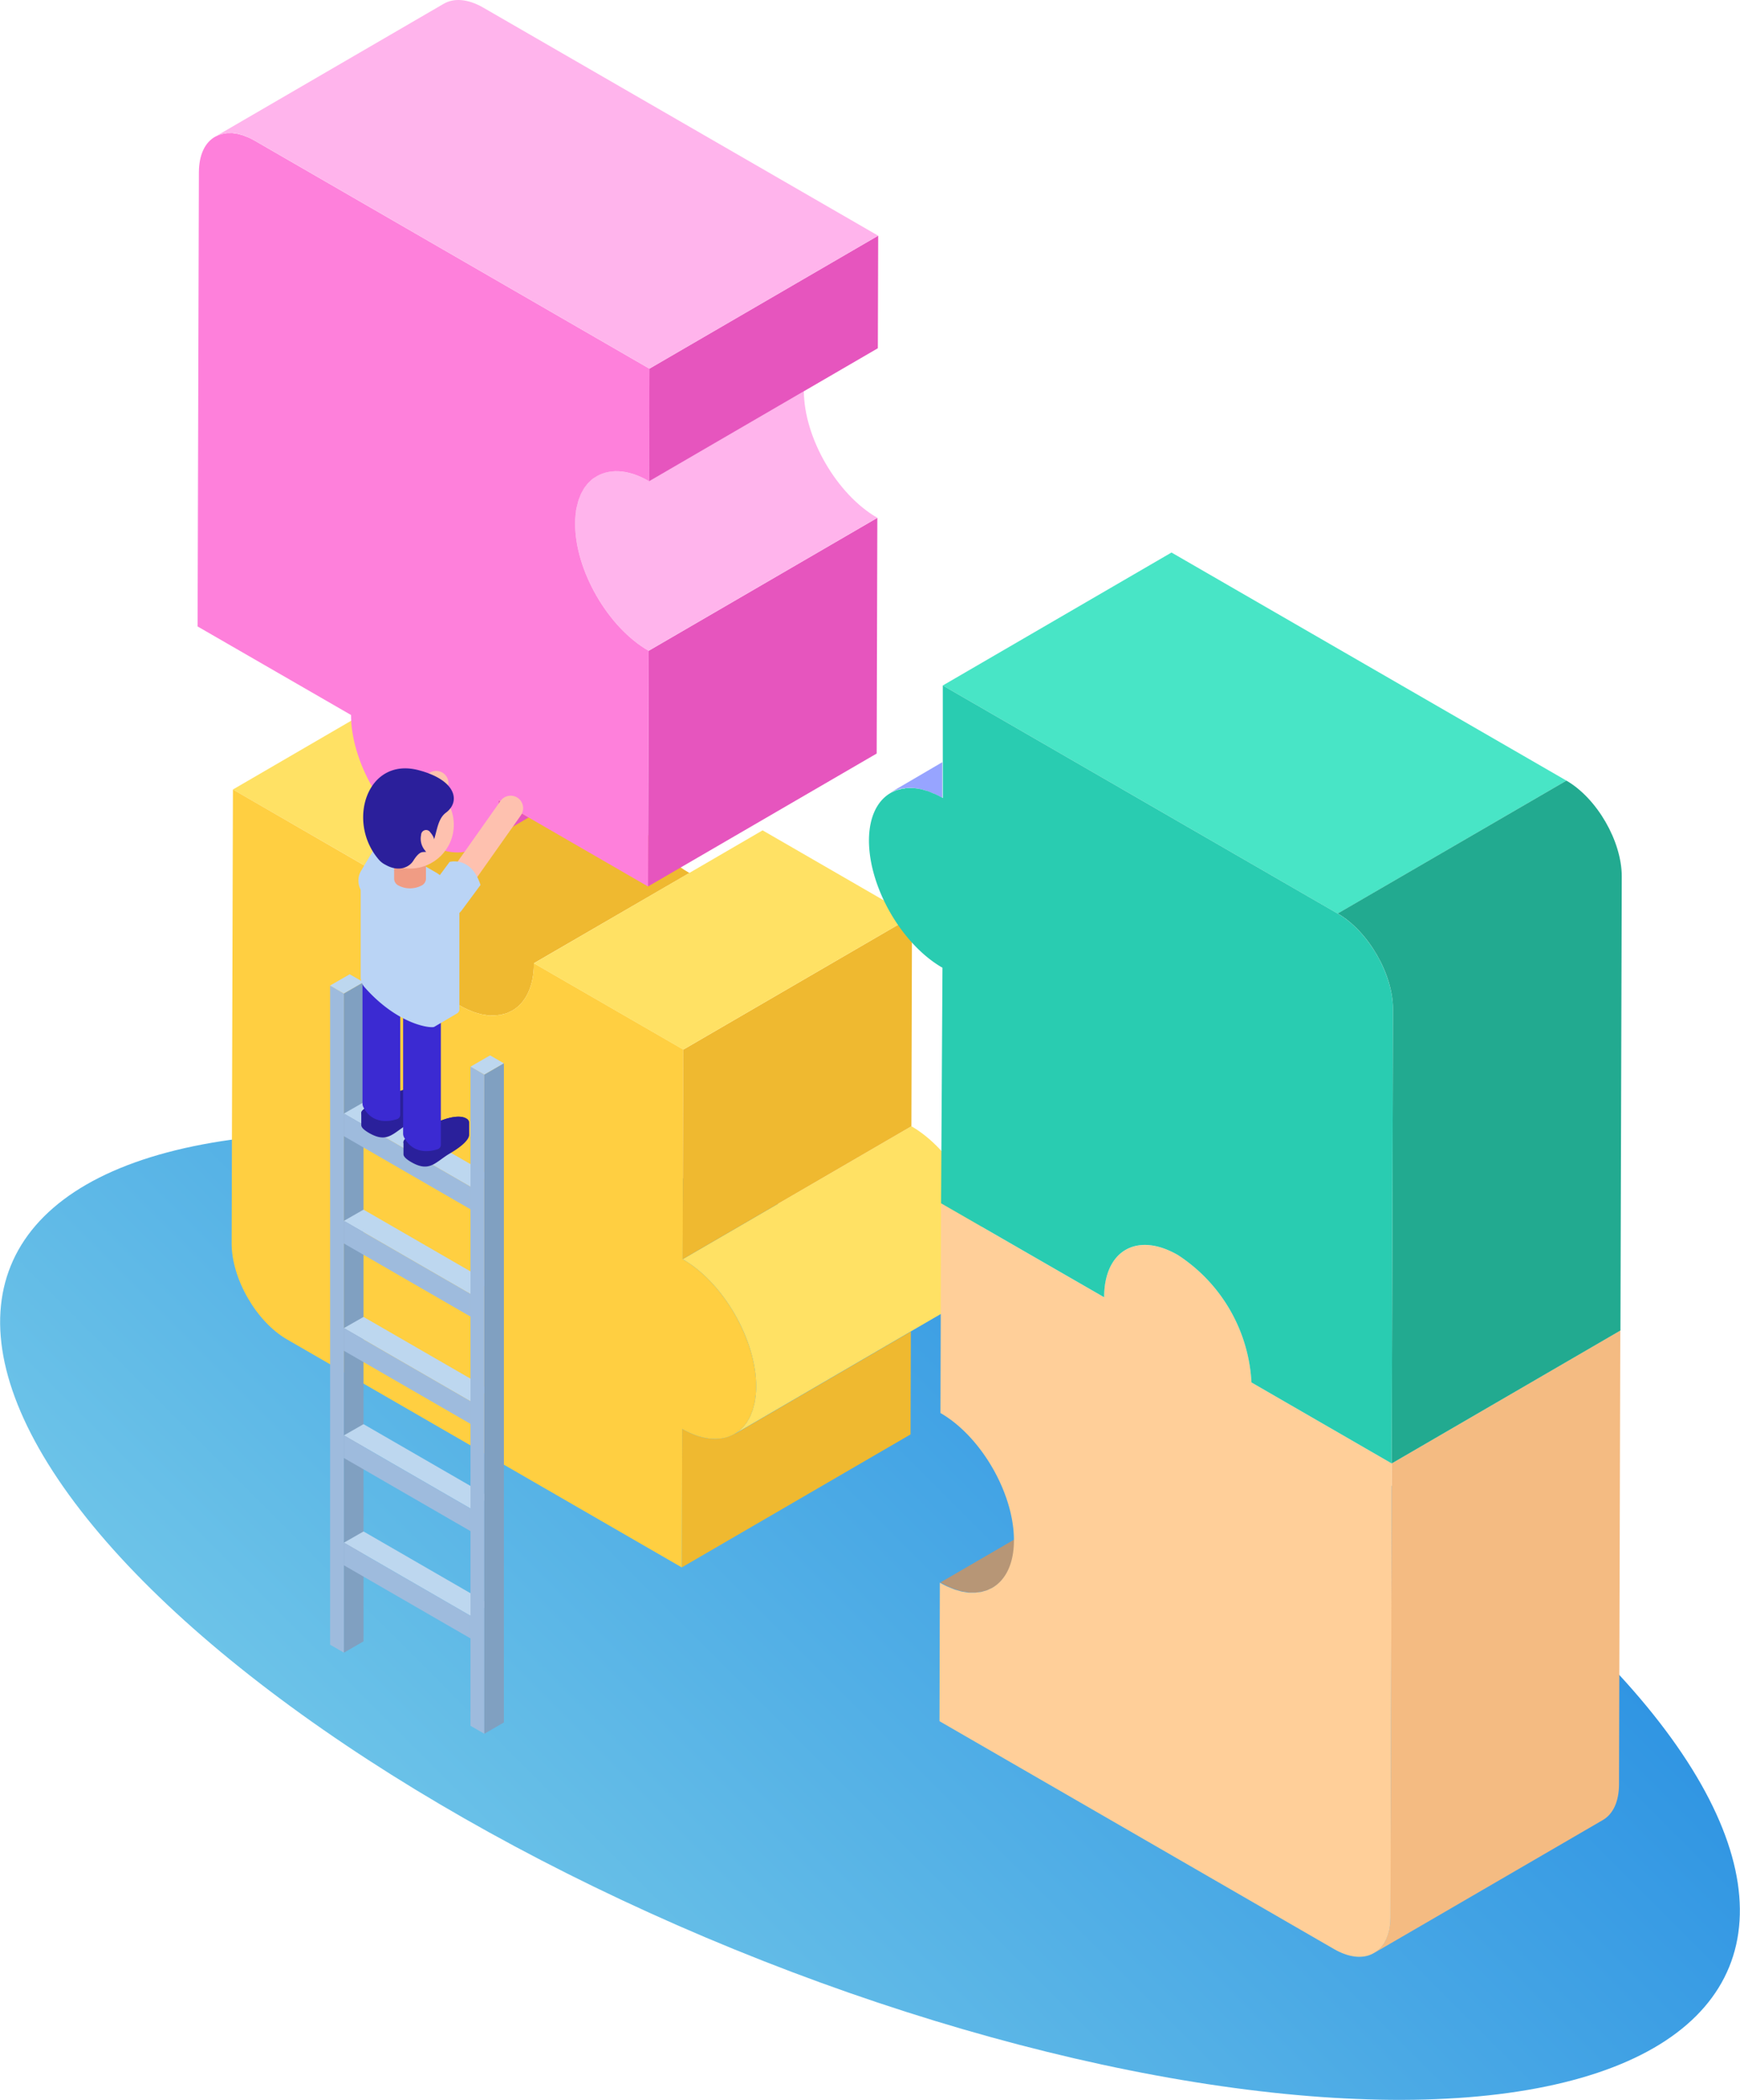 <svg xmlns="http://www.w3.org/2000/svg" xmlns:xlink="http://www.w3.org/1999/xlink" viewBox="0 0 373.49 450.51"><defs><style>.cls-1{fill:url(#linear-gradient);}.cls-2{fill:none;}.cls-3{fill:#ffc6c2;}.cls-4{fill:#efb930;}.cls-5{fill:#ffe164;}.cls-6{fill:#ffcf41;}.cls-7{fill:#e655be;}.cls-8{fill:#ffb4ec;}.cls-9{fill:#fe80db;}.cls-10{fill:#b79676;}.cls-11{fill:#97a4ff;}.cls-12{fill:#f4bb82;}.cls-13{fill:#ffcf99;}.cls-14{fill:#48e5c6;}.cls-15{fill:#29ccb1;}.cls-16{fill:#22aa90;}.cls-17{fill:#9ebbdd;}.cls-18{fill:#bdd7ef;}.cls-19{fill:#80a0c1;}.cls-20{fill:#2a209b;}.cls-21{fill:#fec1af;}.cls-22{fill:#bad4f5;}.cls-23{fill:#3b2ad2;}.cls-24{fill:#f09c84;}.cls-25{fill:#2b1f9b;fill-rule:evenodd;}</style><linearGradient id="linear-gradient" x1="112.5" y1="421.01" x2="260.99" y2="272.52" gradientTransform="translate(437.32 42.9) rotate(67.81)" gradientUnits="userSpaceOnUse"><stop offset="0" stop-color="#6cc3e8"/><stop offset="1" stop-color="#3095e3"/></linearGradient></defs><title>Asset 12</title><g id="Layer_2" data-name="Layer 2"><g id="Layer_1-2" data-name="Layer 1"><ellipse class="cls-1" cx="186.74" cy="346.76" rx="77.17" ry="199.18" transform="translate(-204.86 388.74) rotate(-67.81)"/><path class="cls-2" d="M107.6,217.75c-.23,0-.48.06-.72.09C107.12,217.81,107.36,217.79,107.6,217.75Z"/><path class="cls-2" d="M104.9,217.88c-.27,0-.55-.08-.83-.13C104.34,217.8,104.63,217.85,104.9,217.88Z"/><path class="cls-2" d="M106.29,217.91c-.25,0-.52,0-.78,0C105.77,217.9,106,217.92,106.29,217.91Z"/><path class="cls-2" d="M103.44,217.65c-.3-.06-.6-.16-.91-.25C102.83,217.49,103.14,217.59,103.44,217.65Z"/><path class="cls-2" d="M108.82,217.4c-.21.08-.44.13-.66.19C108.38,217.53,108.61,217.48,108.82,217.4Z"/><path class="cls-2" d="M109.95,216.87c-.19.11-.4.19-.6.28C109.55,217.06,109.76,217,109.95,216.87Z"/><path class="cls-2" d="M100.33,216.59q-.8-.37-1.63-.84Q99.53,216.22,100.33,216.59Z"/><path class="cls-2" d="M101.91,217.22c-.35-.12-.71-.28-1.06-.43C101.21,216.95,101.56,217.1,101.91,217.22Z"/><path class="cls-3" d="M160.76,304.4c-.12.23-.24.46-.37.67C160.52,304.86,160.64,304.63,160.76,304.4Z"/><path class="cls-3" d="M161.36,303.1c-.1.26-.19.53-.3.77C161.17,303.63,161.26,303.36,161.36,303.1Z"/><path class="cls-3" d="M161.82,301.63c-.07.29-.14.6-.23.88C161.68,302.23,161.74,301.92,161.82,301.63Z"/><path class="cls-3" d="M162.14,299.91c0,.36-.09.73-.16,1.08C162.05,300.65,162.09,300.28,162.14,299.91Z"/><path class="cls-3" d="M162.31,297.52q0,.94-.09,1.81Q162.31,298.46,162.31,297.52Z"/><path class="cls-4" d="M158.21,307.32c-2.91,2-7.1,2-11.78-.74l-.08,29.72,49.1-28.53.06-22.06-37.81,22C157.87,307.58,158,307.44,158.21,307.32Z"/><path class="cls-3" d="M160,305.55c-.14.19-.28.39-.43.56C159.75,305.94,159.88,305.74,160,305.55Z"/><path class="cls-3" d="M159.17,306.52c-.16.16-.32.33-.49.47C158.86,306.85,159,306.68,159.17,306.52Z"/><polygon class="cls-5" points="132.02 159.88 99.08 140.86 49.99 169.4 82.93 188.41 132.02 159.88"/><path class="cls-4" d="M98.71,215.75q.82.48,1.63.84c.17.08.34.13.51.21.36.15.71.31,1.06.43s.41.11.62.17.61.19.91.25.42.06.63.1.56.1.83.13.41,0,.61,0,.53,0,.78,0,.39,0,.59-.07.49,0,.72-.09.38-.11.57-.16.45-.11.66-.19.35-.16.53-.25.41-.17.6-.28c2.86-1.65,4.63-5.16,4.65-10.17L148,187.3l-.16-.08c-8.74-5-15.81-17.29-15.78-27.34l-49.1,28.53C82.9,198.46,90,210.7,98.71,215.75Z"/><path class="cls-5" d="M195.63,241.65l-49.1,28.53c8.74,5,15.81,17.29,15.78,27.33q0,.94-.09,1.81c0,.2-.06.39-.09.59,0,.36-.09.73-.16,1.08s-.11.42-.17.64-.14.6-.23.88-.15.39-.23.59-.19.53-.3.77-.2.35-.29.53-.24.46-.37.67-.24.32-.36.48-.28.39-.43.56-.28.27-.42.41-.32.33-.49.47-.32.22-.48.33-.34.25-.52.36l37.81-22,11.29-6.56c2.84-1.65,4.61-5.17,4.62-10.17C211.44,258.94,204.37,246.7,195.63,241.65Z"/><path class="cls-6" d="M158.21,307.32c.16-.11.33-.21.48-.33s.33-.31.49-.47.29-.26.42-.41.29-.37.43-.56.25-.31.36-.48.25-.45.37-.67.21-.34.29-.53.2-.51.3-.77.16-.38.23-.59.15-.58.23-.88.12-.42.17-.64.11-.71.16-1.08c0-.2.07-.38.09-.59q.08-.87.09-1.81c0-10-7-22.29-15.78-27.33l.13-45-32.07-18.51c0,5-1.79,8.53-4.65,10.17-.19.11-.4.19-.6.28s-.35.18-.53.25-.44.13-.66.19-.37.12-.57.16-.48.06-.72.09-.39.06-.59.07-.52,0-.78,0-.4,0-.61,0-.55-.08-.83-.13-.42-.05-.63-.1-.6-.16-.91-.25-.41-.1-.62-.17-.71-.28-1.06-.43c-.17-.07-.34-.13-.51-.21q-.8-.37-1.63-.84c-8.73-5-15.81-17.29-15.78-27.33L50,169.4l-.28,97.41c0,7.55,5.29,16.76,11.86,20.56l84.77,48.94.08-29.72C151.1,309.28,155.3,309.35,158.21,307.32Z"/><polygon class="cls-4" points="146.53 270.18 195.63 241.65 195.63 241.65 195.76 196.68 146.66 225.21 146.53 270.18"/><polygon class="cls-5" points="146.66 225.21 195.76 196.68 163.69 178.16 147.97 187.3 114.59 206.69 146.66 225.21"/><path class="cls-2" d="M48,28.66c-.15,0-.29.08-.43.12C47.66,28.75,47.8,28.69,48,28.66Z"/><path class="cls-2" d="M47,28.93c-.14.05-.27.12-.4.19C46.77,29.05,46.89,29,47,28.93Z"/><path class="cls-2" d="M123.62,109.9c0,.2-.07.39-.09.6C123.55,110.29,123.59,110.1,123.62,109.9Z"/><path class="cls-2" d="M48.48,28.6c.15,0,.3,0,.45-.06C48.78,28.55,48.64,28.58,48.48,28.6Z"/><path class="cls-2" d="M124.4,106.73c-.08.2-.16.38-.23.59C124.24,107.12,124.32,106.93,124.4,106.73Z"/><path class="cls-2" d="M53.41,29.53,53,29.37Z"/><path class="cls-2" d="M51.08,28.73l-.46-.07Z"/><path class="cls-2" d="M126.16,103.72c.13-.15.28-.27.42-.41C126.44,103.45,126.29,103.57,126.16,103.72Z"/><path class="cls-2" d="M123.94,108.21c-.05.21-.12.41-.16.63C123.82,108.62,123.89,108.42,123.94,108.21Z"/><path class="cls-2" d="M103.4,181.16c.17-.14.33-.31.49-.47C103.73,180.85,103.57,181,103.4,181.16Z"/><path class="cls-2" d="M52.22,29.05l-.44-.12Z"/><path class="cls-2" d="M50,28.56c-.16,0-.31,0-.46,0C49.67,28.56,49.82,28.55,50,28.56Z"/><path class="cls-2" d="M105.1,179.25c.14-.21.25-.45.38-.67C105.35,178.8,105.24,179,105.1,179.25Z"/><path class="cls-2" d="M127.55,102.51c-.16.11-.33.21-.48.33C127.22,102.72,127.39,102.62,127.55,102.51Z"/><path class="cls-2" d="M125.73,104.29c-.12.16-.25.3-.36.47C125.48,104.59,125.61,104.45,125.73,104.29Z"/><path class="cls-2" d="M125,105.43c-.1.18-.2.34-.29.53C124.79,105.77,124.9,105.61,125,105.43Z"/><path class="cls-2" d="M104.74,179.72c-.14.19-.28.39-.44.57C104.46,180.11,104.6,179.91,104.74,179.72Z"/><path class="cls-2" d="M105.77,178c.11-.24.21-.52.31-.78C106,177.53,105.88,177.8,105.77,178Z"/><path class="cls-2" d="M106.3,176.68c.09-.29.16-.61.24-.93C106.47,176.07,106.4,176.39,106.3,176.68Z"/><path class="cls-2" d="M106.7,175.17c.07-.36.12-.74.17-1.12C106.81,174.43,106.77,174.81,106.7,175.17Z"/><path class="cls-2" d="M106.94,173.51q.08-.87.09-1.81Q107,172.64,106.94,173.51Z"/><path class="cls-7" d="M106.94,173.51c0,.19-.06.36-.08.54,0,.38-.09.77-.17,1.12,0,.21-.1.39-.15.59s-.15.63-.24.93-.15.39-.23.58-.19.53-.31.78-.2.35-.29.53-.24.46-.38.67-.24.31-.36.47-.28.39-.44.57-.28.27-.42.4-.32.33-.49.47-.31.22-.47.32-.34.26-.52.36l11.07-6.43L107,171.7Q107,172.64,106.94,173.51Z"/><polygon class="cls-7" points="139.08 190.21 188.18 161.68 188.32 111.11 139.23 139.64 139.08 190.21"/><path class="cls-8" d="M127.55,102.51c-.16.11-.33.21-.48.33s-.33.31-.49.47-.29.26-.42.41-.29.38-.44.57-.25.3-.36.47-.25.45-.37.67-.2.34-.29.53-.2.51-.3.77-.16.38-.23.59-.16.58-.23.88-.12.41-.16.63-.11.7-.16,1.06c0,.2-.07.39-.09.6q-.08.87-.09,1.81c0,10,7,22.29,15.78,27.33l49.1-28.53c-8.69-5-15.72-17.15-15.77-27.16l-33.22,19.3C134.65,100.56,130.46,100.48,127.55,102.51Z"/><path class="cls-9" d="M139.23,139.64c-8.74-5-15.81-17.29-15.78-27.33q0-.94.09-1.81c0-.21.06-.4.09-.6,0-.36.09-.72.16-1.06s.11-.42.16-.63.14-.6.23-.88.15-.39.23-.59.19-.53.3-.77.2-.35.29-.53.24-.46.37-.67.24-.31.36-.47.28-.39.44-.57.28-.27.42-.41.32-.33.49-.47.32-.22.48-.33c2.91-2,7.1-2,11.78.74l.07-24.15L54.63,30.16q-.62-.36-1.22-.63L53,29.37c-.27-.11-.54-.23-.8-.32l-.44-.12c-.24-.07-.48-.15-.71-.2l-.46-.07c-.21,0-.43-.08-.64-.1s-.31,0-.46,0-.39,0-.58,0-.3,0-.45.06-.36,0-.53.07-.29.08-.43.12-.33.08-.49.14-.27.12-.4.19-.3.13-.45.21C44,30.57,42.7,33.22,42.69,37l-.28,97.41,32.94,19c0,10,7,22.29,15.78,27.33,4.69,2.71,8.89,2.78,11.8.74.16-.11.32-.2.47-.32s.33-.31.49-.47.29-.26.42-.4.29-.38.44-.57.25-.3.36-.47.25-.45.38-.67.2-.34.29-.53.21-.52.31-.78.16-.38.23-.58.16-.61.24-.93.11-.38.15-.59c.07-.36.12-.74.17-1.12,0-.18.06-.35.08-.54q.08-.87.09-1.81l6.45,3.72,25.61,14.79Z"/><polygon class="cls-7" points="188.5 50.57 139.4 79.1 139.33 103.26 172.55 83.95 188.43 74.72 188.5 50.57"/><path class="cls-8" d="M103.72,1.63c-3.3-1.91-6.3-2.08-8.46-.83L46.17,29.33h0c.14-.08.3-.14.45-.21s.26-.14.4-.19.32-.1.49-.14.28-.09.43-.12.35,0,.53-.07.3,0,.45-.06.39,0,.58,0,.3,0,.46,0,.42.06.64.1l.46.07c.23.05.47.13.71.2l.44.12c.26.09.53.21.8.32l.39.16q.6.28,1.22.63L139.4,79.1l49.1-28.53Z"/><path class="cls-2" d="M199.09,169.76c-.21-.07-.4-.11-.61-.17C198.69,169.65,198.89,169.69,199.09,169.76Z"/><path class="cls-2" d="M197.57,169.33c-.21,0-.42-.06-.62-.1C197.16,169.27,197.36,169.28,197.57,169.33Z"/><path class="cls-2" d="M200.67,170.39c-.19-.09-.37-.14-.55-.22C200.31,170.25,200.49,170.3,200.67,170.39Z"/><path class="cls-2" d="M192.19,169.58c-.18.07-.35.16-.53.24C191.84,169.75,192,169.65,192.19,169.58Z"/><path class="cls-2" d="M296.09,418.17c-.12.12-.24.25-.37.35C295.86,418.42,296,418.29,296.09,418.17Z"/><path class="cls-2" d="M194.13,169.15c.2,0,.39-.06.6-.07C194.52,169.08,194.33,169.12,194.13,169.15Z"/><path class="cls-2" d="M196.11,169.1c-.21,0-.42,0-.63,0C195.69,169.09,195.9,169.08,196.11,169.1Z"/><path class="cls-2" d="M193.41,169.24c-.19,0-.37.11-.56.16C193,169.34,193.22,169.27,193.41,169.24Z"/><path class="cls-2" d="M298.45,411.41q0,.71-.07,1.36Q298.45,412.12,298.45,411.41Z"/><path class="cls-2" d="M298.32,413.22c0,.27-.07.55-.12.8C298.26,413.76,298.29,413.49,298.32,413.22Z"/><path class="cls-2" d="M297.74,415.59c-.08.2-.14.4-.23.59C297.6,416,297.66,415.79,297.74,415.59Z"/><path class="cls-2" d="M297.29,416.58c-.09.17-.18.35-.28.5C297.11,416.93,297.19,416.75,297.29,416.58Z"/><path class="cls-2" d="M298.09,414.48c-.06.23-.11.46-.18.67C298,414.94,298,414.71,298.09,414.48Z"/><path class="cls-2" d="M296.74,417.44c-.11.14-.21.3-.33.43C296.53,417.73,296.63,417.58,296.74,417.44Z"/><path class="cls-2" d="M201.82,339.54q.82.48,1.63.84Q202.64,340,201.82,339.54Z"/><path class="cls-2" d="M208,341.67c-.27,0-.55-.08-.83-.13C207.46,341.59,207.74,341.65,208,341.67Z"/><path class="cls-2" d="M205,341c-.35-.12-.71-.28-1.06-.43C204.32,340.75,204.67,340.9,205,341Z"/><path class="cls-2" d="M209.4,341.71c-.25,0-.52,0-.78,0C208.88,341.7,209.14,341.72,209.4,341.71Z"/><path class="cls-2" d="M206.55,341.45c-.29-.06-.6-.16-.9-.25C205.95,341.28,206.25,341.38,206.55,341.45Z"/><path class="cls-2" d="M213.06,340.66c-.19.11-.4.19-.6.28C212.66,340.85,212.87,340.77,213.06,340.66Z"/><path class="cls-2" d="M210.71,341.54c-.23,0-.48.06-.72.09C210.23,341.61,210.47,341.59,210.71,341.54Z"/><path class="cls-2" d="M211.93,341.19c-.21.08-.44.13-.66.19C211.49,341.32,211.72,341.27,211.93,341.19Z"/><path class="cls-10" d="M204,340.59c.36.15.71.31,1.06.43s.41.11.62.18.61.19.9.25.42.06.63.1.56.1.83.13.41,0,.61,0,.53,0,.78,0,.39,0,.59-.07.49,0,.72-.09.38-.11.57-.16.45-.11.66-.19.35-.16.53-.25.41-.17.6-.28c2.86-1.65,4.63-5.16,4.65-10.17,0-.06,0-.12,0-.17l-15.88,9.23q.82.48,1.63.84C203.62,340.47,203.79,340.52,204,340.59Z"/><path class="cls-11" d="M192.19,169.58c.21-.08.44-.13.66-.19s.37-.12.56-.16.48-.06.71-.09.39-.06.6-.07.51,0,.76,0,.41,0,.63,0,.56.08.83.13.41.05.62.1.61.17.92.26.4.1.61.17.68.27,1,.41c.18.08.36.14.55.22q.8.37,1.62.84l0-7.66L191,170.13h0c.19-.11.4-.19.6-.29S192,169.65,192.19,169.58Z"/><path class="cls-12" d="M298.73,314l-.28,97.41q0,.71-.07,1.36c0,.16,0,.3-.07.45s-.07.55-.12.8-.08.31-.12.46-.11.46-.18.67-.11.29-.17.44-.14.4-.23.59-.15.27-.22.4-.18.35-.28.5-.18.24-.27.35-.21.3-.33.43-.21.2-.32.31-.24.25-.37.35-.24.17-.36.25-.25.19-.39.27l49.1-28.53c2.14-1.24,3.46-3.88,3.47-7.63l.28-97.41Z"/><path class="cls-13" d="M296.09,418.17c.11-.1.22-.19.32-.31s.22-.28.33-.43.19-.23.27-.35.19-.33.28-.5.15-.26.22-.4.16-.39.23-.59.12-.28.17-.44.12-.45.18-.67.09-.3.12-.46.08-.53.12-.8.05-.29.07-.45q.06-.65.07-1.36l.28-97.41-30.1-17.38a34.79,34.79,0,0,0-15.79-27.34c-8.74-5-15.86-1-15.88,9.05L202,258.18l-.13,45c8.7,5,15.72,17.15,15.77,27.16,0,.06,0,.12,0,.17,0,5-1.79,8.53-4.65,10.17-.19.11-.4.19-.6.28s-.35.18-.53.25-.44.13-.66.19-.37.12-.57.16-.48.06-.72.09-.39.06-.59.07-.52,0-.78,0-.4,0-.61,0-.55-.08-.83-.13-.42-.05-.63-.1-.6-.16-.9-.25-.41-.1-.62-.18-.71-.28-1.06-.43c-.17-.07-.34-.13-.52-.21q-.8-.37-1.63-.84l-.08,29.72,84.77,48.94c3.52,2,6.67,2.09,8.86.56.12-.08.24-.16.36-.25S296,418.29,296.09,418.17Z"/><polygon class="cls-14" points="287.13 196.02 336.23 167.49 251.46 118.55 202.37 147.08 287.13 196.02"/><path class="cls-15" d="M252.84,269.28a34.79,34.79,0,0,1,15.79,27.34L298.73,314l.28-97.41c0-7.56-5.3-16.78-11.87-20.57l-84.77-48.94,0,16.49,0,7.66q-.82-.47-1.62-.84c-.19-.09-.37-.14-.55-.22-.34-.14-.69-.3-1-.41s-.4-.11-.61-.17-.62-.19-.92-.26-.42-.06-.62-.1-.56-.1-.83-.13-.42,0-.63,0-.51,0-.76,0-.4,0-.6.07-.48,0-.71.09-.37.11-.56.16-.45.11-.66.19-.35.16-.53.24-.41.18-.6.29c-2.86,1.65-4.63,5.16-4.65,10.17,0,10.06,7,22.29,15.78,27.33L202,258.18,237,278.34C237,268.29,244.1,264.24,252.84,269.28Z"/><path class="cls-16" d="M336.23,167.49,287.14,196c6.57,3.8,11.89,13,11.87,20.57L298.73,314l49.1-28.53.28-97.41C348.12,180.5,342.8,171.29,336.23,167.49Z"/><polygon class="cls-17" points="73.82 354.6 70.86 352.89 70.86 211.46 73.82 213.18 73.82 354.6"/><polygon class="cls-18" points="73.82 213.18 70.86 211.46 75.06 209.04 78.03 210.75 73.82 213.18"/><polygon class="cls-19" points="73.82 354.6 73.82 213.18 78.03 210.75 78.03 352.17 73.82 354.6"/><polygon class="cls-18" points="100.99 254.62 73.82 238.93 78.03 236.52 105.2 252.21 100.99 254.62"/><polygon class="cls-17" points="100.99 259.47 73.82 243.78 73.82 238.93 100.99 254.62 100.99 259.47"/><polygon class="cls-18" points="100.99 277.63 73.82 261.95 78.03 259.54 105.2 275.23 100.99 277.63"/><polygon class="cls-17" points="100.99 282.49 73.82 266.8 73.82 261.95 100.99 277.63 100.99 282.49"/><polygon class="cls-18" points="100.99 300.65 73.82 284.96 78.03 282.56 105.2 298.24 100.99 300.65"/><polygon class="cls-17" points="100.99 305.51 73.82 289.82 73.82 284.96 100.99 300.65 100.99 305.51"/><polygon class="cls-18" points="100.99 323.67 73.82 307.98 78.03 305.57 105.2 321.26 100.99 323.67"/><polygon class="cls-17" points="100.99 328.52 73.82 312.83 73.82 307.98 100.99 323.67 100.99 328.52"/><polygon class="cls-18" points="100.99 346.69 73.82 331 78.03 328.59 105.2 344.28 100.99 346.69"/><polygon class="cls-17" points="100.99 351.54 73.82 335.85 73.82 331 100.99 346.69 100.99 351.54"/><polygon class="cls-18" points="103.96 230.58 100.99 228.87 105.2 226.44 108.16 228.15 103.96 230.58"/><polygon class="cls-17" points="103.96 372 100.99 370.29 100.99 228.87 103.96 230.58 103.96 372"/><polygon class="cls-19" points="103.96 372 103.96 230.58 108.16 228.15 108.16 369.57 103.96 372"/><path class="cls-20" d="M100.71,243.4c.06,1.07-1.55,2.56-4,4-3.26,1.88-4.41,4.27-8.44,1.94-1.15-.67-1.64-1.2-1.66-1.66v-2.51c-.11-1.17,2.68-1.89,5-3.24C94.89,240,98.4,239,100.07,240a1.1,1.1,0,0,1,.64.92Z"/><path class="cls-20" d="M96.71,244.84c3.26-1.88,5-3.91,3.36-4.88s-5.18.06-8.44,1.94-7.39,2.55-3.36,4.88S93.45,246.73,96.71,244.84Z"/><path class="cls-20" d="M91.65,237.15c.06,1.07-1.55,2.56-4,4-3.26,1.88-4.41,4.27-8.44,1.94-1.15-.67-1.64-1.2-1.66-1.66v-2.51c-.11-1.17,2.68-1.89,5-3.24,3.26-1.88,6.77-2.91,8.44-1.94a1.1,1.1,0,0,1,.64.92Z"/><path class="cls-20" d="M87.65,238.6c3.26-1.88,5-3.91,3.36-4.88s-5.18.06-8.44,1.94-7.39,2.55-3.36,4.88S84.39,240.48,87.65,238.6Z"/><path class="cls-21" d="M95,165.79h0a2.68,2.68,0,0,0-3.67.92L80.55,184.62a2.68,2.68,0,0,0,.92,3.67h0a2.68,2.68,0,0,0,3.67-.92l10.75-17.92A2.68,2.68,0,0,0,95,165.79Z"/><path class="cls-22" d="M88.09,185.3l-3.47,5.78a4.15,4.15,0,0,1-5.68,1.42h0a4.15,4.15,0,0,1-1.42-5.68L81,181S85.45,179.26,88.09,185.3Z"/><path class="cls-23" d="M86.72,244a1.75,1.75,0,0,1-.19-.81v-28c0-1.77,1.82-3.21,4.05-3.21h0c2.23,0,4.05,1.45,4.05,3.21v30.4a1,1,0,0,1-.72,1C92.36,247.09,88.68,247.76,86.72,244Z"/><path class="cls-23" d="M78,237.55a1.75,1.75,0,0,1-.19-.81v-28c0-1.77,1.82-3.21,4.05-3.21h0c2.23,0,4.05,1.45,4.05,3.21v30.4a1,1,0,0,1-.72,1C83.59,240.62,79.91,241.3,78,237.55Z"/><path class="cls-22" d="M93.3,220.27a.74.74,0,0,1-.34.11c-1.79.14-8.23-1.26-14.67-8.52a3.37,3.37,0,0,1-.87-2.09v-20.6A3.39,3.39,0,0,1,78.86,186l4.84-2.83a3.38,3.38,0,0,1,3.45.32l6.61,3.81a10.76,10.76,0,0,1,4.85,8.4v20.72a1.05,1.05,0,0,1-.47,1Z"/><path class="cls-24" d="M91.43,188.61a1.68,1.68,0,0,1-1,1.42,5.34,5.34,0,0,1-4.83,0,1.68,1.68,0,0,1-1-1.42v-4.49a1.68,1.68,0,0,1,1-1.42,5.34,5.34,0,0,1,4.83,0,1.68,1.68,0,0,1,1,1.42Z"/><circle class="cls-21" cx="88.01" cy="176.96" r="9.4"/><path class="cls-21" d="M111.21,171.25h0a2.68,2.68,0,0,0-3.74.55L95.71,188.45a2.68,2.68,0,0,0,.55,3.74h0a2.68,2.68,0,0,0,3.74-.55L111.76,175A2.68,2.68,0,0,0,111.21,171.25Z"/><path class="cls-22" d="M103.14,189.88l-4,5.41a4.15,4.15,0,0,1-5.79.85h0a4.15,4.15,0,0,1-.85-5.79l4-5.41S101.12,183.6,103.14,189.88Z"/><path class="cls-25" d="M82.71,185.53c3,1.73,5.23.42,6-.84,2-3.15,2.37-1,3.58-2.53,1.59-2.6,1.23-6.15,3.43-7.79,3.15-2.35,2.29-7-5.94-9.14-11.05-2.82-15.41,11.11-8.51,19.16A4.37,4.37,0,0,0,82.71,185.53Z"/><path class="cls-21" d="M91.3,182.56a1.07,1.07,0,0,0,2-.53,3.89,3.89,0,0,0-.91-3.4,1.07,1.07,0,0,0-2,.53A3.89,3.89,0,0,0,91.3,182.56Z"/></g></g></svg>